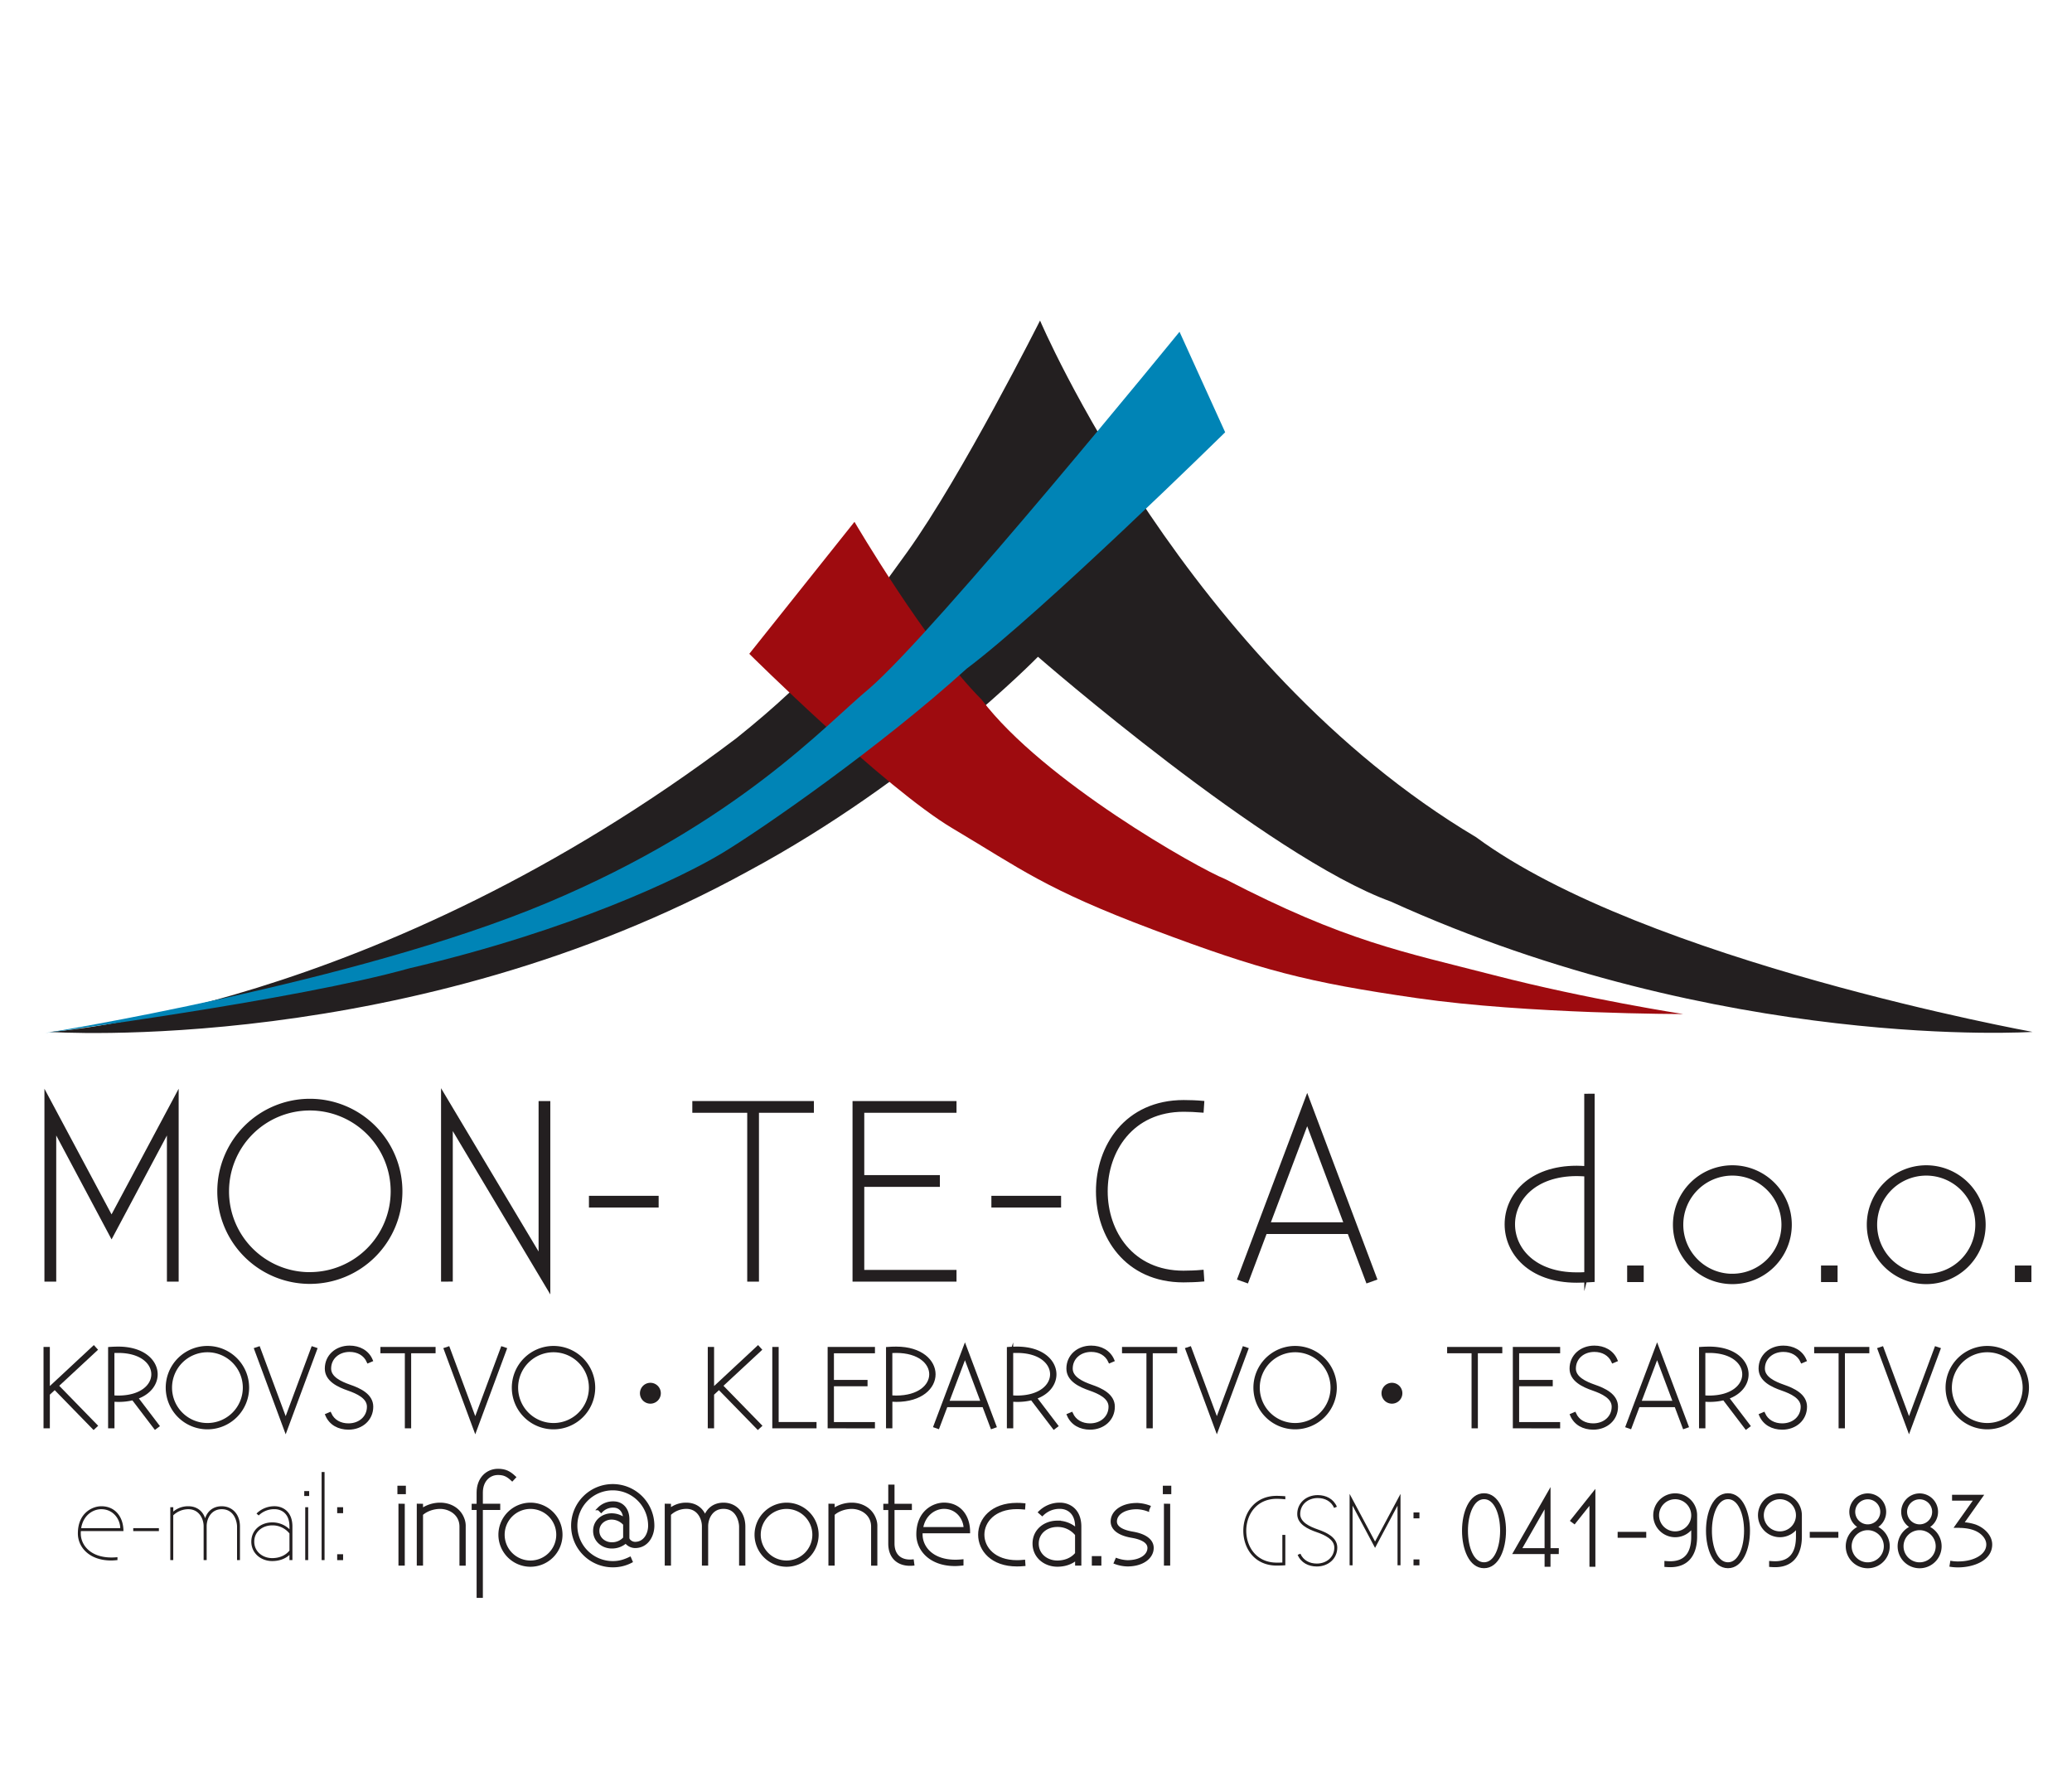 <svg id="Layer_1" data-name="Layer 1" xmlns="http://www.w3.org/2000/svg" viewBox="0 0 1984.25 1700.79"><defs><style>.cls-1,.cls-2,.cls-5{fill:#231f20;}.cls-1,.cls-5{stroke:#231f20;stroke-miterlimit:10;}.cls-1{stroke-width:4px;}.cls-3{fill:#9e0b0f;}.cls-4{fill:#0084b6;}.cls-5{stroke-width:2.83px;}</style></defs><title>Artboard 1</title><path class="cls-1" d="M44.55,1225.44V1050.69l62.27,116.58,62.27-116.58v174.75h-7.24v-146l-55,103.3-55-103.3v146Z"/><path class="cls-1" d="M296.74,1054.32A86.64,86.64,0,1,1,210.09,1141,86.73,86.73,0,0,1,296.74,1054.32Zm0,166a79.4,79.4,0,1,0-79.41-79.4A79.31,79.31,0,0,0,296.74,1220.36Z"/><path class="cls-1" d="M424.37,1225.44v-176l93.41,156.4V1056.49H525v175.95L431.61,1076v149.39Z"/><path class="cls-1" d="M566,1147.24h62.75v7.24H566Z"/><path class="cls-1" d="M717.58,1225.44V1063.73H665v-7.24H777.43v7.24H724.82v161.71Z"/><path class="cls-1" d="M818.43,1225.44V1056.49H914v7.24H825.67v63.71h72.41v7.24H825.67v83.51H914v7.24Z"/><path class="cls-1" d="M951.4,1147.24h62.75v7.24H951.4Z"/><path class="cls-1" d="M1151.22,1225.44c-5.31.48-12.79.72-17.86.72-54.55,0-81.82-42.48-81.82-85.2,0-43,27.27-85.44,82.06-85.44,5.07,0,12.31.24,17.62.72l-.48,7.24c-5.31-.48-12.55-.73-17.14-.73-50,0-74.82,39.1-74.82,78.2s24.86,78,74.58,78c4.58,0,12.07-.24,17.38-.72Z"/><path class="cls-1" d="M1251.84,1052.39l64.68,171.84-6.76,2.41-17.62-46.82h-80.61l-17.62,46.82-6.76-2.41Zm-37.66,120.19h75.06l-37.41-99.68Z"/><path class="cls-1" d="M1525.12,1049.49v176.39c-5.14.4-10.86.59-15.21.59-44.63,0-67-26.87-67-53.92,0-27.26,22.32-54.12,67.15-54.12,3,0,5.74.2,9.09.4v-69.33Zm-5.93,170.86v-95.6c-3.16-.2-6.32-.4-9.09-.4-40.88,0-61.23,24.1-61.23,48.2s20.34,48,61,48C1512.68,1220.54,1515.84,1220.54,1519.19,1220.34Z"/><path class="cls-1" d="M1560.25,1214h11.85v11.85h-11.85Z"/><path class="cls-1" d="M1659,1118a54.91,54.91,0,1,1-54.91,54.91A55,55,0,0,1,1659,1118Zm0,103.89a49,49,0,1,0-49-49A49,49,0,0,0,1659,1221.92Z"/><path class="cls-1" d="M1745.9,1214h11.85v11.85H1745.9Z"/><path class="cls-1" d="M1844.65,1118a54.91,54.91,0,1,1-54.91,54.91A55,55,0,0,1,1844.65,1118Zm0,103.89a49,49,0,1,0-49-49A49,49,0,0,0,1844.65,1221.92Z"/><path class="cls-1" d="M1931.54,1214h11.85v11.85h-11.85Z"/><path class="cls-2" d="M996,307S921.36,455.39,869,528.43,782.36,645.23,705.19,707C358.28,969.28,47.49,988.28,47.49,988.28s346,23.76,669.11-154C879.12,746.88,994,629,994,629s220,191.66,337.89,234.43c318.07,144.32,614.6,124.83,614.6,124.83s-371.57-67.42-532.93-186.49C1136.69,637.1,996,307,996,307Z"/><path class="cls-3" d="M717.55,626.17,818.29,499.77s68.43,116.9,121.66,170.13c58.93,77.94,207,161.47,233.33,172,115.48,59.88,169.65,69.38,258,92.19s180.58,37.07,180.58,37.07-149.21,0-254.71-15.21S1208,929.36,1104.37,890.39s-126.41-58-192-96.95S717.55,626.17,717.55,626.17Z"/><path class="cls-4" d="M43.35,989.34s297.19-47.63,480.47-124.61,267.27-171.2,308.68-205.36c64.21-55.54,297.07-341.62,297.07-341.62L1173.28,414S997.69,586.49,925.7,640.43C843.53,715,730.27,793.72,691.65,817s-143.75,73.9-300.1,110.49C283.44,957.87,43.35,989.34,43.35,989.34"/><path class="cls-5" d="M89.67,1367.59l-37.23-38.2-6.12,5.68v31.44H43.1V1291.4h3.22v39.27l43.46-40.46,2.15,2.36-37.23,34.56L92,1365.44Z"/><path class="cls-5" d="M104.94,1366.51V1291.4c2.79-.21,5.9-.32,8.27-.32,24.25,0,36.37,12.66,36.37,25.11,0,9.12-6.33,18.14-18.88,22.43l20.5,26.93-2.58,1.94-21.24-27.91a56.41,56.41,0,0,1-14.16,1.62c-1.61,0-3.22-.11-5-.22v25.54Zm3.22-72.11v43.35c1.72.11,3.54.21,5,.21,22.1,0,33.15-10.83,33.15-21.78s-11-21.88-33.15-21.88C111.7,1294.3,110,1294.3,108.16,1294.41Z"/><path class="cls-5" d="M198.64,1290.44A38.52,38.52,0,1,1,160.12,1329,38.56,38.56,0,0,1,198.64,1290.44Zm0,73.82a35.3,35.3,0,1,0-35.3-35.3A35.26,35.26,0,0,0,198.64,1364.26Z"/><path class="cls-5" d="M247.83,1291l25.75,69.32L299.34,1291l3,1-28.76,77.58-28.75-77.58Z"/><path class="cls-5" d="M315.9,1353.86c3.22,7.29,10.09,10.73,17.81,10.73,10.84,0,19.1-7.19,19.1-17.39,0-9-10.52-13.73-19.1-16.74-9.65-3.32-21.24-8.69-21.24-19.74,0-12.13,9.76-20.6,22.32-20.6,9,0,17.17,4.07,20.82,12.66l-3,1.28c-3.22-7.29-10.09-10.73-17.81-10.73-10.84,0-19.1,7.19-19.1,17.39,0,9,10.52,13.73,19.1,16.74,9.66,3.32,21.24,8.69,21.24,19.74,0,12.13-9.76,20.6-22.32,20.6-9.12,0-17.17-4.07-20.82-12.66Z"/><path class="cls-5" d="M389.11,1366.51v-71.89H365.72v-3.22h50v3.22H392.33v71.89Z"/><path class="cls-5" d="M429.38,1291l25.75,69.32L480.89,1291l3,1-28.76,77.58-28.75-77.58Z"/><path class="cls-5" d="M530.07,1290.44A38.52,38.52,0,1,1,491.55,1329,38.56,38.56,0,0,1,530.07,1290.44Zm0,73.82a35.3,35.3,0,1,0-35.3-35.3A35.26,35.26,0,0,0,530.07,1364.26Z"/><path class="cls-5" d="M622.84,1325.74a8.58,8.58,0,1,1-8.58,8.59A8.61,8.61,0,0,1,622.84,1325.74Z"/><path class="cls-5" d="M725.79,1367.59l-37.24-38.2-6.12,5.68v31.44h-3.22V1291.4h3.22v39.27l43.46-40.46,2.15,2.36-37.23,34.56,37.34,38.3Z"/><path class="cls-5" d="M744.27,1291.4v71.9h36.27v3.21H741V1291.4Z"/><path class="cls-5" d="M794,1366.51V1291.4h42.49v3.22H797.2V1323h32.19v3.22H797.2v37.13h39.27v3.21Z"/><path class="cls-5" d="M849.91,1366.51V1291.4c2.79-.21,5.9-.32,8.26-.32,24.25,0,36.37,12.66,36.37,25.11s-12.12,25-36.37,25c-1.61,0-3.22-.11-5-.22v25.54Zm3.22-72.11v43.35c1.72.11,3.54.21,5,.21,22.11,0,33.16-10.83,33.16-21.78s-11.05-21.88-33.16-21.88C856.68,1294.3,855,1294.3,853.13,1294.41Z"/><path class="cls-5" d="M924.09,1289.58,952.85,1366l-3,1.06L942,1346.24H906.17L898.33,1367l-3-1.06ZM907.35,1343h33.37l-16.63-44.32Z"/><path class="cls-5" d="M965.65,1366.51V1291.4c2.79-.21,5.9-.32,8.27-.32,24.25,0,36.37,12.66,36.37,25.11,0,9.12-6.33,18.14-18.88,22.43l20.5,26.93-2.58,1.94-21.24-27.91a56.4,56.4,0,0,1-14.16,1.62c-1.61,0-3.22-.11-5-.22v25.54Zm3.22-72.11v43.35c1.72.11,3.54.21,5,.21,22.1,0,33.15-10.83,33.15-21.78s-11-21.88-33.15-21.88C972.41,1294.3,970.7,1294.3,968.87,1294.41Z"/><path class="cls-5" d="M1026.09,1353.86c3.22,7.29,10.09,10.73,17.81,10.73,10.84,0,19.1-7.19,19.1-17.39,0-9-10.51-13.73-19.1-16.74-9.66-3.32-21.25-8.69-21.25-19.74,0-12.13,9.76-20.6,22.32-20.6,9,0,17.17,4.07,20.82,12.66l-3,1.28c-3.22-7.29-10.09-10.73-17.81-10.73-10.84,0-19.1,7.19-19.1,17.39,0,9,10.52,13.73,19.1,16.74,9.66,3.32,21.24,8.69,21.24,19.74,0,12.13-9.76,20.6-22.32,20.6-9.12,0-17.17-4.07-20.82-12.66Z"/><path class="cls-5" d="M1099.3,1366.51v-71.89h-23.39v-3.22h50v3.22h-23.39v71.89Z"/><path class="cls-5" d="M1139.57,1291l25.75,69.32,25.75-69.32,3,1-28.76,77.58-28.75-77.58Z"/><path class="cls-5" d="M1240.26,1290.44a38.52,38.52,0,1,1-38.52,38.52A38.56,38.56,0,0,1,1240.26,1290.44Zm0,73.82A35.3,35.3,0,1,0,1205,1329,35.26,35.26,0,0,0,1240.26,1364.26Z"/><path class="cls-5" d="M1333,1325.74a8.58,8.58,0,1,1-8.59,8.59A8.61,8.61,0,0,1,1333,1325.74Z"/><path class="cls-5" d="M1410.65,1366.51v-71.89h-23.39v-3.22h50v3.22h-23.39v71.89Z"/><path class="cls-5" d="M1450.17,1366.51V1291.4h42.49v3.22h-39.27V1323h32.19v3.22h-32.19v37.13h39.27v3.21Z"/><path class="cls-5" d="M1507.93,1353.86c3.22,7.29,10.09,10.73,17.81,10.73,10.84,0,19.1-7.19,19.1-17.39,0-9-10.51-13.73-19.1-16.74-9.65-3.32-21.24-8.69-21.24-19.74,0-12.13,9.76-20.6,22.32-20.6,9,0,17.17,4.07,20.82,12.66l-3,1.28c-3.22-7.29-10.09-10.73-17.81-10.73-10.84,0-19.1,7.19-19.1,17.39,0,9,10.52,13.73,19.1,16.74,9.66,3.32,21.25,8.69,21.25,19.74,0,12.13-9.76,20.6-22.32,20.6-9.12,0-17.17-4.07-20.81-12.66Z"/><path class="cls-5" d="M1586.93,1289.58l28.76,76.41-3,1.06-7.83-20.81H1569l-7.83,20.81-3-1.06ZM1570.2,1343h33.37l-16.64-44.32Z"/><path class="cls-5" d="M1628.49,1366.51V1291.4c2.79-.21,5.9-.32,8.27-.32,24.25,0,36.37,12.66,36.37,25.11,0,9.12-6.33,18.14-18.89,22.43l20.5,26.93-2.58,1.94-21.24-27.91a56.39,56.39,0,0,1-14.16,1.62c-1.61,0-3.22-.11-5-.22v25.54Zm3.22-72.11v43.35c1.72.11,3.54.21,5,.21,22.1,0,33.15-10.83,33.15-21.78s-11-21.88-33.15-21.88C1635.25,1294.3,1633.54,1294.3,1631.71,1294.41Z"/><path class="cls-5" d="M1688.94,1353.86c3.22,7.29,10.09,10.73,17.81,10.73,10.84,0,19.1-7.19,19.1-17.39,0-9-10.51-13.73-19.1-16.74-9.65-3.32-21.24-8.69-21.24-19.74,0-12.13,9.76-20.6,22.32-20.6,9,0,17.17,4.07,20.82,12.66l-3,1.28c-3.22-7.29-10.09-10.73-17.81-10.73-10.84,0-19.1,7.19-19.1,17.39,0,9,10.52,13.73,19.1,16.74,9.66,3.32,21.24,8.69,21.24,19.74,0,12.13-9.76,20.6-22.32,20.6-9.12,0-17.17-4.07-20.81-12.66Z"/><path class="cls-5" d="M1762.15,1366.51v-71.89h-23.4v-3.22h50v3.22h-23.39v71.89Z"/><path class="cls-5" d="M1802.42,1291l25.75,69.32,25.75-69.32,3,1-28.76,77.58-28.75-77.58Z"/><path class="cls-5" d="M1903.1,1290.44a38.52,38.52,0,1,1-38.52,38.52A38.56,38.56,0,0,1,1903.1,1290.44Zm0,73.82a35.3,35.3,0,1,0-35.3-35.3A35.26,35.26,0,0,0,1903.1,1364.26Z"/><path class="cls-2" d="M112.49,1494.12c-2.08.19-4.16.38-6,.38-21,0-31.92-12.75-31.92-25.88,0-19.64,13.88-26.07,22.48-26.07,13.41,0,21.16,10.39,21.16,23.8H77.45a18.06,18.06,0,0,0-.1,2.27c0,11.24,9.45,23,29.37,23,1.79,0,3.78-.1,5.76-.29Zm-34.76-30.6h37.4c0-7.93-6.23-18.13-18.13-18.13C88.88,1445.38,79.72,1451.24,77.73,1463.52Z"/><path class="cls-2" d="M127.6,1463.52h24.56v2.84H127.6Z"/><path class="cls-2" d="M165.94,1443.5v4.16a21.89,21.89,0,0,1,14.45-5.1c7.74,0,13.69,4.25,16.06,11.52,2.36-7.27,8.12-11.52,15.87-11.52,9.82,0,17.47,7.28,17.47,19.36v32.2H227v-32.2c0-3.68-2.17-16.53-14.64-16.53-10.39,0-14.45,9.35-14.45,16.25v32.49H195v-32.49c0-6.9-4.25-16.25-14.64-16.25a20.9,20.9,0,0,0-14.45,5.86v42.88h-2.83V1443.5Z"/><path class="cls-2" d="M245.65,1449.54a24.16,24.16,0,0,1,17.38-7c7.27,0,17,4.63,17,19.36v32.2h-2.83v-4.91c-4.53,4.15-10.58,5.86-16.53,5.86-10.58,0-20-7.27-20-18.61s9.35-18.42,20-18.42a23.56,23.56,0,0,1,16.53,6.52v-2.64c0-12.66-8-16.53-14.17-16.53a21.07,21.07,0,0,0-15.3,6Zm31.55,35.51v-16.44a20.68,20.68,0,0,0-16.53-7.74c-9.16,0-17.19,5.95-17.19,15.58s8.12,15.77,17.19,15.77C266.8,1492.23,273,1490.15,277.19,1485.05Z"/><path class="cls-2" d="M291.36,1428h4.72v4.72h-4.72Zm3.78,15.49v50.62H292.3V1443.5Z"/><path class="cls-2" d="M310.81,1409.78v84.34H308v-84.34Z"/><path class="cls-2" d="M322.9,1443.5h5.67v5.67H322.9Zm0,45h5.67v5.67H322.9Z"/><path class="cls-2" d="M1230.88,1470v29.09c-2.46.19-6.14.28-8.22.28-21.35,0-32-16.62-32-33.34s10.67-33.44,32-33.44c2.08,0,5.76.19,8.22.38v2.93a81.2,81.2,0,0,0-8.22-.47c-19.46,0-29.19,15.3-29.19,30.6s9.73,30.51,29.19,30.51c1.32,0,3.78,0,5.38-.1V1470Z"/><path class="cls-2" d="M1245.32,1488c2.83,6.42,8.88,9.44,15.68,9.44,9.54,0,16.81-6.33,16.81-15.3,0-7.93-9.25-12.09-16.81-14.74-8.5-2.93-18.7-7.65-18.7-17.38,0-10.67,8.6-18.14,19.65-18.14,7.93,0,15.11,3.59,18.32,11.14l-2.64,1.13c-2.83-6.42-8.88-9.45-15.68-9.45-9.54,0-16.81,6.33-16.81,15.3,0,7.93,9.26,12.09,16.81,14.73,8.5,2.93,18.7,7.65,18.7,17.38,0,10.67-8.59,18.13-19.64,18.13-8,0-15.11-3.59-18.32-11.15Z"/><path class="cls-2" d="M1292.45,1499.1v-68.38l24.37,45.62,24.37-45.62v68.38h-2.84V1442l-21.53,40.43L1295.28,1442v57.14Z"/><path class="cls-2" d="M1353.65,1448.48h5.67v5.67h-5.67Zm0,45h5.67v5.67h-5.67Z"/><path class="cls-5" d="M1440.82,1466c0,17.28-6.61,34.47-19.65,34.47s-19.65-17.19-19.65-34.47,6.52-34.48,19.65-34.48S1440.82,1448.86,1440.82,1466Zm-36.46,0c0,15.87,5.57,31.64,16.81,31.64S1438,1481.91,1438,1466s-5.67-31.64-16.81-31.64S1404.36,1450.27,1404.36,1466Z"/><path class="cls-5" d="M1491.35,1486.92h-7.93v12.18h-2.83v-12.18h-30l32.87-57.42v54.59h7.93Zm-10.77-2.83v-43.92l-25.12,43.92Z"/><path class="cls-5" d="M1523.55,1499.1v-61L1507.68,1458l-2.27-1.7,21-26.35v69.14Z"/><path class="cls-5" d="M1550.55,1468.5h24.56v2.84h-24.56Z"/><path class="cls-5" d="M1595.32,1496.46c1.32.1,2.83.19,4.16.19,17.66,0,21.53-12.94,21.53-25v-10.3a19.6,19.6,0,1,1,2.83-10.11v20.4c0,13.6-5.29,27.86-24.27,27.86-1.42,0-2.93-.1-4.25-.19Zm8.88-62.05a16.81,16.81,0,1,0,16.81,16.81A16.85,16.85,0,0,0,1604.2,1434.4Z"/><path class="cls-5" d="M1674.46,1466c0,17.28-6.61,34.47-19.65,34.47s-19.65-17.19-19.65-34.47,6.52-34.48,19.65-34.48S1674.46,1448.86,1674.46,1466Zm-36.46,0c0,15.87,5.57,31.64,16.81,31.64s16.81-15.77,16.81-31.64-5.67-31.64-16.81-31.64S1638,1450.27,1638,1466Z"/><path class="cls-5" d="M1695.62,1496.46c1.32.1,2.83.19,4.16.19,17.66,0,21.53-12.94,21.53-25v-10.3a19.6,19.6,0,1,1,2.84-10.11v20.4c0,13.6-5.29,27.86-24.28,27.86-1.42,0-2.93-.1-4.25-.19Zm8.88-62.05a16.81,16.81,0,1,0,16.81,16.81A16.85,16.85,0,0,0,1704.5,1434.4Z"/><path class="cls-5" d="M1734.53,1468.5h24.56v2.84h-24.56Z"/><path class="cls-5" d="M1788.64,1431.67a16.26,16.26,0,0,1,7.09,30.88,19.65,19.65,0,1,1-14.17,0,16.26,16.26,0,0,1,7.08-30.88Zm0,66a16.81,16.81,0,1,0-16.81-16.81A16.85,16.85,0,0,0,1788.64,1497.69Zm0-36.36a13.41,13.41,0,1,0-13.41-13.41A13.46,13.46,0,0,0,1788.64,1461.32Z"/><path class="cls-5" d="M1838.32,1431.67a16.26,16.26,0,0,1,7.09,30.88,19.65,19.65,0,1,1-14.17,0,16.26,16.26,0,0,1,7.08-30.88Zm0,66a16.81,16.81,0,1,0-16.81-16.81A16.85,16.85,0,0,0,1838.32,1497.69Zm0-36.36a13.41,13.41,0,1,0-13.41-13.41A13.46,13.46,0,0,0,1838.32,1461.32Z"/><path class="cls-5" d="M1868.92,1496.36a36.09,36.09,0,0,0,6.42.47c15.49,0,28.24-7,28.24-17.66,0-6.42-5.48-12.47-13.5-15.21-5.48-1.89-11.43-2.17-16.53-2.17l18.42-26H1870.8V1433h26.64l-18.51,26.16a45,45,0,0,1,12.09,2.08c8,2.74,15.4,9.73,15.4,17.95,0,14.45-17.28,20.49-31.07,20.49a42.58,42.58,0,0,1-6.9-.47Z"/><path class="cls-5" d="M382,1424.31h5.27v5.27H382Zm4.21,17.28V1498H383v-56.46Z"/><path class="cls-5" d="M403.7,1441.59v4.63a30.6,30.6,0,0,1,17.8-5.69c9.37,0,18.33,4.74,21.8,14.12a18.11,18.11,0,0,1,1.27,7.37v36h-3.16v-36c0-12-10.43-18.33-19.91-18.33-6.43,0-13.27,2.32-17.8,6.43V1498h-3.16v-56.46Z"/><path class="cls-5" d="M453.1,1441.59h4.74v-12.12c0-13.37,8.74-21.38,19.07-21.38,7.16,0,11.06,2.32,15.7,6.64L490.5,1417c-4.42-4.11-7.69-5.79-13.59-5.79-8.64,0-15.91,6.74-15.91,18.22v12.12h16.64v3.16H461v84.16h-3.16v-84.16H453.1Z"/><path class="cls-5" d="M508,1440.53a29.28,29.28,0,1,1-29.29,29.29A29.36,29.36,0,0,1,508,1440.53Zm0,55.41a26.12,26.12,0,1,0-26.13-26.12A26.12,26.12,0,0,0,508,1495.94Z"/><path class="cls-5" d="M604.38,1495.41a37.1,37.1,0,0,1-17.59,4.22,38.45,38.45,0,1,1,38.45-38.45c0,9.59-5.69,20-17.07,20a11.24,11.24,0,0,1-8.85-4.63,19.51,19.51,0,0,1-13.69,5.05c-7.69,0-16.22-5.58-16.22-15.49s8.53-15.38,16.22-15.38a20,20,0,0,1,12.53,4.32V1455c0-7.9-4.63-12.54-10.64-12.54a15.56,15.56,0,0,0-11.8,4.85l-2.32-2.32a19,19,0,0,1,14.12-5.69c7.9,0,13.8,5.9,13.8,15.69v18c0,2.21,3.27,5.06,6.85,5.06,9.27,0,13.91-8.74,13.91-16.86a35.29,35.29,0,1,0-35.29,35.29c6.32,0,11-1.48,16.33-4Zm-31.81-29.29c0,7.8,6.85,12.33,13.06,12.33a15.73,15.73,0,0,0,12.53-5.37V1459.7a16.65,16.65,0,0,0-12.53-5.79C579.41,1453.91,572.56,1458.33,572.56,1466.13Z"/><path class="cls-5" d="M641.15,1441.59v4.63a24.41,24.41,0,0,1,16.12-5.69c8.64,0,15.27,4.74,17.91,12.85,2.63-8.11,9.06-12.85,17.7-12.85,11,0,19.49,8.11,19.49,21.6V1498H709.2v-35.92c0-4.11-2.42-18.44-16.33-18.44-11.59,0-16.12,10.43-16.12,18.12V1498h-3.16v-36.24c0-7.69-4.74-18.12-16.32-18.12a23.31,23.31,0,0,0-16.12,6.53V1498H638v-56.46Z"/><path class="cls-5" d="M753.24,1440.53A29.28,29.28,0,1,1,724,1469.82,29.36,29.36,0,0,1,753.24,1440.53Zm0,55.41a26.12,26.12,0,1,0-26.13-26.12A26.12,26.12,0,0,0,753.24,1495.94Z"/><path class="cls-5" d="M797.91,1441.59v4.63a30.6,30.6,0,0,1,17.8-5.69c9.38,0,18.33,4.74,21.8,14.12a18.08,18.08,0,0,1,1.27,7.37v36h-3.16v-36c0-12-10.43-18.33-19.91-18.33-6.42,0-13.27,2.32-17.8,6.43V1498h-3.16v-56.46Z"/><path class="cls-5" d="M871.86,1444.75H855.22v33.5c0,11.48,7.06,16.75,16.12,16.75a21.59,21.59,0,0,0,2.42-.1l.42,3.16a26.41,26.41,0,0,1-2.84.11c-10.75,0-19.28-6.32-19.28-19.91v-33.5h-4.74v-3.16h4.74v-18.33h3.16v18.33h16.64Z"/><path class="cls-5" d="M921.27,1498c-2.32.21-4.63.42-6.74.42-23.38,0-35.6-14.22-35.6-28.86,0-21.91,15.48-29.07,25.07-29.07,15,0,23.6,11.59,23.6,26.54h-45.4a20.58,20.58,0,0,0-.1,2.53c0,12.54,10.54,25.6,32.76,25.6,2,0,4.21-.11,6.42-.32Zm-38.76-34.13h41.71c0-8.85-7-20.23-20.23-20.23C894.94,1443.69,884.72,1450.22,882.51,1463.92Z"/><path class="cls-5" d="M980.58,1498.47c-2.31.21-4.53.32-6.74.32-23.81,0-35.71-14.43-35.71-29s11.9-29.07,35.71-29.07c2.21,0,4.43.1,6.74.32l-.21,3.16c-2.32-.21-4.53-.31-6.53-.31-21.7,0-32.55,13.06-32.55,25.91s10.85,25.81,32.55,25.81c2,0,4.21-.1,6.53-.32Z"/><path class="cls-5" d="M995.76,1448.33a26.94,26.94,0,0,1,19.38-7.8c8.11,0,19,5.16,19,21.6V1498h-3.16v-5.48c-5.06,4.63-11.8,6.53-18.43,6.53-11.8,0-22.33-8.11-22.33-20.75s10.43-20.54,22.33-20.54a26.28,26.28,0,0,1,18.43,7.27v-2.95c0-14.12-9-18.44-15.8-18.44a23.5,23.5,0,0,0-17.07,6.74Zm35.18,39.61v-18.33a23.06,23.06,0,0,0-18.43-8.64c-10.22,0-19.17,6.64-19.17,17.38s9.06,17.59,19.17,17.59C1019.35,1495.94,1026.31,1493.62,1030.94,1487.94Z"/><path class="cls-5" d="M1047,1491.73h6.32V1498H1047Z"/><path class="cls-5" d="M1069.4,1493.62a34.56,34.56,0,0,0,10.32,2c12.54,0,20.54-5.79,20.54-13.17,0-5.48-5.79-9.27-16.22-11.06-12.11-2-19-7.06-19-14.22,0-9.06,9.27-16.33,23.7-16.33a35.83,35.83,0,0,1,11.59,2.21l-1.26,2.95a34.51,34.51,0,0,0-10.32-2c-12.54,0-20.54,5.79-20.54,13.17,0,5.48,5.79,9.27,16.22,11.06,12.11,2,19,7.06,19,14.22,0,9.06-9.27,16.33-23.7,16.33a35.9,35.9,0,0,1-11.59-2.21Z"/><path class="cls-5" d="M1115,1424.31h5.27v5.27H1115Zm4.21,17.28V1498h-3.16v-56.46Z"/></svg>